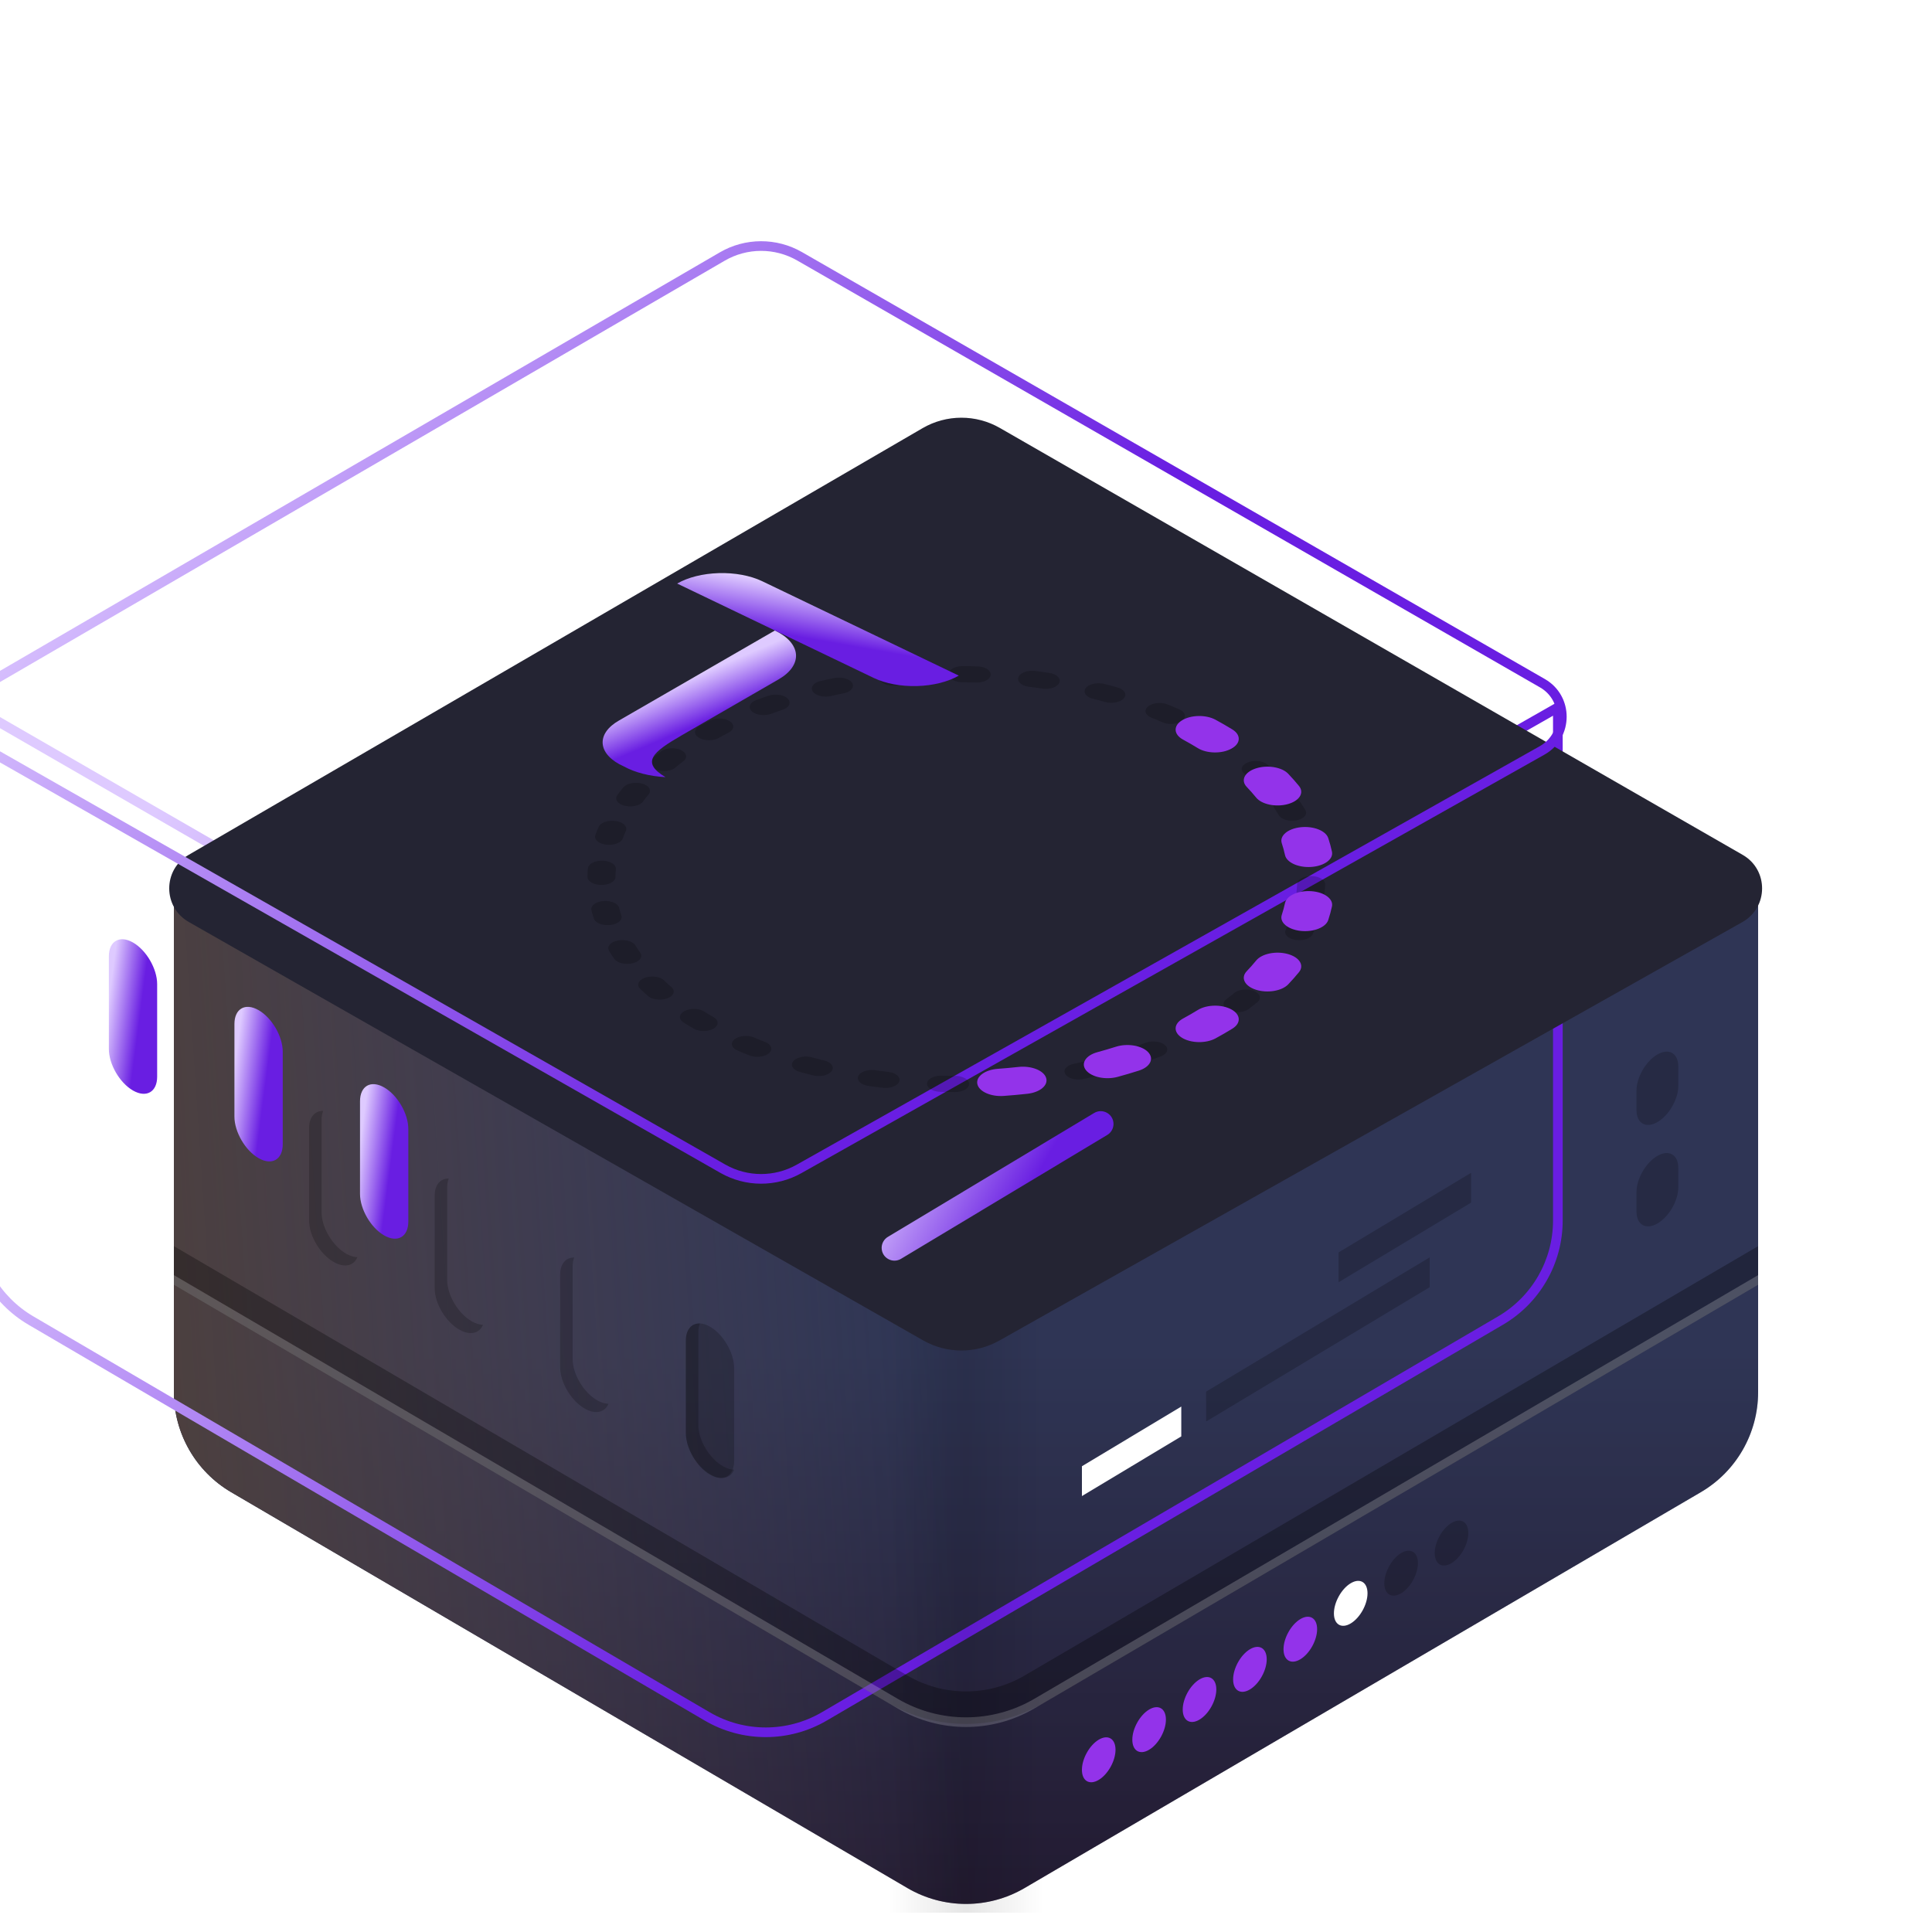 <svg viewBox="0 0 338 338" fill="none" xmlns="http://www.w3.org/2000/svg">
<path d="M30.42 153.79L168.155 233.22L307.58 153.79V243.562C307.58 250.764 303.76 257.426 297.545 261.064L179.245 330.313C172.917 334.017 165.083 334.017 158.755 330.313L40.455 261.064C34.239 257.426 30.42 250.764 30.42 243.562V153.79Z" fill="url(#paint0_linear_86_4294)"/>
<path d="M30.42 153.79L168.155 233.22L307.58 153.79V243.562C307.58 250.764 303.76 257.426 297.545 261.064L179.245 330.313C172.917 334.017 165.083 334.017 158.755 330.313L40.455 261.064C34.239 257.426 30.42 250.764 30.42 243.562V153.79Z" fill="url(#paint1_linear_86_4294)"/>
<g filter="url(#filter0_iii_86_4294)">
<path fill-rule="evenodd" clip-rule="evenodd" d="M29.575 152.327L168.158 232.246L308.425 152.336V243.562C308.425 251.064 304.446 258.003 297.972 261.793L179.672 331.042C173.08 334.9 164.92 334.9 158.328 331.042L40.028 261.793C33.554 258.003 29.575 251.064 29.575 243.562V152.327ZM306.735 155.244L168.152 234.194L31.265 155.253V243.562C31.265 250.464 34.925 256.848 40.882 260.335L159.182 329.584C165.246 333.133 172.754 333.133 178.818 329.584L297.118 260.335C303.075 256.848 306.735 250.464 306.735 243.562V155.244Z" fill="url(#paint2_linear_86_4294)"/>
</g>
<path d="M30.42 218.01L158.755 293.133C165.083 296.837 172.917 296.837 179.245 293.133L307.58 218.01V224.77L182.66 297.894C174.223 302.833 163.777 302.833 155.34 297.894L30.42 224.77V218.01Z" fill="black" fill-opacity="0.3"/>
<path d="M30.42 223.08L157.047 297.203C164.43 301.525 173.57 301.525 180.953 297.203L307.58 223.08V224.77L180.953 298.893C173.57 303.215 164.43 303.215 157.047 298.893L30.42 224.77V223.08Z" fill="white" fill-opacity="0.2"/>
<path d="M155.48 165.62H182.52V334.62H155.48V165.62Z" fill="url(#paint3_linear_86_4294)"/>
<path d="M161.399 74.908C165.579 72.478 170.739 72.465 174.931 74.874L304.884 149.56C309.428 152.172 309.4 158.738 304.833 161.311L174.828 234.531C170.688 236.863 165.629 236.851 161.5 234.498L33.02 161.294C28.491 158.714 28.463 152.196 32.969 149.577L161.399 74.908Z" fill="#242433"/>
<g filter="url(#filter1_iii_86_4294)">
<path fill-rule="evenodd" clip-rule="evenodd" d="M160.974 74.178C165.415 71.595 170.898 71.582 175.352 74.141L305.305 148.827C310.418 151.765 310.385 159.153 305.247 162.047L175.243 235.268C170.844 237.745 165.468 237.732 161.082 235.233L32.601 162.028C27.507 159.126 27.475 151.793 32.544 148.846L160.974 74.178ZM174.51 75.607C170.58 73.348 165.742 73.36 161.823 75.639L33.393 150.307C29.451 152.599 29.476 158.302 33.438 160.56L161.919 233.764C165.789 235.969 170.533 235.981 174.414 233.795L304.418 160.574C308.414 158.324 308.439 152.578 304.463 150.292L174.51 75.607Z" fill="url(#paint4_linear_86_4294)"/>
</g>
<g filter="url(#filter2_iii_86_4294)">
<path d="M54.08 197.347C54.08 194.67 55.972 193.585 58.305 194.923C60.638 196.262 62.53 199.517 62.53 202.194L62.53 218.393C62.53 221.07 60.638 222.155 58.305 220.817C55.972 219.478 54.08 216.223 54.08 213.547L54.08 197.347Z" fill="url(#paint5_linear_86_4294)"/>
</g>
<path fill-rule="evenodd" clip-rule="evenodd" d="M58.443 220.817C60.314 221.856 61.91 221.434 62.53 219.941C61.954 219.932 61.308 219.748 60.625 219.368C58.215 218.03 56.262 214.775 56.262 212.098L56.262 195.898C56.262 195.3 56.359 194.781 56.538 194.35C55.083 194.328 54.08 195.429 54.08 197.347L54.08 213.546C54.08 216.223 56.033 219.478 58.443 220.817Z" fill="black" fill-opacity="0.2"/>
<g filter="url(#filter3_iii_86_4294)">
<path d="M76.05 209.177C76.05 206.5 77.942 205.415 80.275 206.753C82.608 208.092 84.5 211.347 84.5 214.024L84.5 230.223C84.5 232.9 82.608 233.985 80.275 232.647C77.942 231.308 76.05 228.053 76.05 225.377L76.05 209.177Z" fill="url(#paint6_linear_86_4294)"/>
</g>
<path fill-rule="evenodd" clip-rule="evenodd" d="M80.413 232.647C82.284 233.686 83.88 233.264 84.5 231.771C83.924 231.762 83.278 231.578 82.595 231.198C80.185 229.86 78.232 226.605 78.232 223.928L78.232 207.728C78.232 207.13 78.329 206.611 78.508 206.181C77.053 206.158 76.05 207.259 76.05 209.177L76.05 225.377C76.05 228.053 78.004 231.308 80.413 232.647Z" fill="black" fill-opacity="0.2"/>
<g filter="url(#filter4_iii_86_4294)">
<path d="M98.02 222.697C98.02 220.02 99.912 218.935 102.245 220.273C104.578 221.612 106.47 224.867 106.47 227.544L106.47 243.743C106.47 246.42 104.578 247.505 102.245 246.167C99.912 244.828 98.02 241.573 98.02 238.897L98.02 222.697Z" fill="url(#paint7_linear_86_4294)"/>
</g>
<path fill-rule="evenodd" clip-rule="evenodd" d="M102.363 246.467C104.234 247.506 105.83 247.084 106.45 245.591C105.874 245.582 105.228 245.398 104.545 245.018C102.135 243.68 100.182 240.425 100.182 237.748L100.182 221.548C100.182 220.949 100.279 220.43 100.458 220C99.003 219.978 98 221.079 98 222.997L98 239.196C98 241.873 99.954 245.128 102.363 246.467Z" fill="black" fill-opacity="0.2"/>
<path d="M119.99 234.527C119.99 231.85 121.882 230.765 124.215 232.103C126.548 233.442 128.44 236.697 128.44 239.374L128.44 255.573C128.44 258.25 126.548 259.335 124.215 257.997C121.882 256.658 119.99 253.403 119.99 250.726L119.99 234.527Z" fill="black" fill-opacity="0.2"/>
<path fill-rule="evenodd" clip-rule="evenodd" d="M124.353 257.997C126.224 259.036 127.82 258.614 128.44 257.121C127.864 257.112 127.218 256.928 126.535 256.548C124.125 255.21 122.172 251.955 122.172 249.278L122.172 233.078C122.172 232.48 122.269 231.96 122.448 231.53C120.993 231.508 119.99 232.609 119.99 234.527L119.99 250.726C119.99 253.403 121.943 256.658 124.353 257.997Z" fill="black" fill-opacity="0.2"/>
<g filter="url(#filter5_i_86_4294)">
<path d="M256.88 269.194C256.88 271.136 255.564 273.497 253.941 274.468C252.318 275.439 251.002 274.652 251.002 272.71C251.002 270.768 252.318 268.407 253.941 267.436C255.564 266.465 256.88 267.252 256.88 269.194Z" fill="black" fill-opacity="0.2"/>
</g>
<g filter="url(#filter6_i_86_4294)">
<path d="M248.063 274.468C248.063 276.41 246.747 278.772 245.124 279.743C243.501 280.714 242.185 279.927 242.185 277.985C242.185 276.043 243.501 273.681 245.124 272.71C246.747 271.739 248.063 272.526 248.063 274.468Z" fill="black" fill-opacity="0.2"/>
</g>
<g filter="url(#filter7_i_86_4294)">
<path d="M239.245 279.743C239.245 281.685 237.929 284.046 236.306 285.017C234.683 285.988 233.367 285.201 233.367 283.259C233.367 281.317 234.683 278.955 236.306 277.985C237.929 277.014 239.245 277.801 239.245 279.743Z" fill="white"/>
</g>
<path d="M230.428 285.017C230.428 286.959 229.112 289.32 227.489 290.291C225.866 291.262 224.55 290.475 224.55 288.533C224.55 286.591 225.866 284.23 227.489 283.259C229.112 282.288 230.428 283.075 230.428 285.017Z" fill="#9333EA"/>
<path d="M221.61 290.292C221.61 292.234 220.295 294.595 218.671 295.566C217.048 296.537 215.732 295.75 215.732 293.808C215.732 291.866 217.048 289.505 218.671 288.534C220.295 287.563 221.61 288.35 221.61 290.292Z" fill="#9333EA"/>
<path d="M212.793 295.566C212.793 297.508 211.477 299.87 209.854 300.841C208.231 301.811 206.915 301.024 206.915 299.082C206.915 297.14 208.231 294.779 209.854 293.808C211.477 292.837 212.793 293.624 212.793 295.566Z" fill="#9333EA"/>
<path d="M203.976 300.84C203.976 302.782 202.66 305.144 201.037 306.115C199.413 307.086 198.097 306.299 198.097 304.357C198.097 302.415 199.413 300.053 201.037 299.082C202.66 298.111 203.976 298.898 203.976 300.84Z" fill="#9333EA"/>
<path d="M195.158 306.115C195.158 308.057 193.843 310.418 192.219 311.389C190.596 312.36 189.28 311.573 189.28 309.631C189.28 307.689 190.596 305.328 192.219 304.357C193.843 303.386 195.158 304.173 195.158 306.115Z" fill="#9333EA"/>
<g filter="url(#filter8_i_86_4294)">
<path d="M287.3 209.56C287.3 207.227 288.938 204.389 290.959 203.223C292.98 202.056 294.618 203.002 294.618 205.335V208.715C294.618 211.049 292.98 213.886 290.959 215.053C288.938 216.219 287.3 215.274 287.3 212.94L287.3 209.56Z" fill="black" fill-opacity="0.2"/>
</g>
<g filter="url(#filter9_i_86_4294)">
<path d="M287.3 191.815C287.3 189.482 288.938 186.644 290.959 185.478C292.98 184.311 294.618 185.257 294.618 187.59V190.97C294.618 193.303 292.98 196.141 290.959 197.308C288.938 198.474 287.3 197.528 287.3 195.195L287.3 191.815Z" fill="black" fill-opacity="0.2"/>
</g>
<g filter="url(#filter10_i_86_4294)">
<path d="M211.009 244.464L250.12 220.972V226.192L211.009 249.685V244.464Z" fill="black" fill-opacity="0.2"/>
</g>
<g filter="url(#filter11_i_86_4294)">
<path d="M189.28 257.516L206.663 247.074V252.295L189.28 262.736L189.28 257.516Z" fill="white"/>
</g>
<g filter="url(#filter12_i_86_4294)">
<path d="M234.186 220.102L257.363 206.18V211.401L234.186 225.322V220.102Z" fill="black" fill-opacity="0.2"/>
</g>
<g filter="url(#filter13_iii_86_4294)">
<path d="M189.28 248.341C189.28 247.555 189.692 246.827 190.366 246.423L226.45 224.748C227.942 223.852 229.84 224.926 229.84 226.666C229.84 227.452 229.428 228.18 228.755 228.585L192.67 250.259C191.179 251.155 189.28 250.081 189.28 248.341Z" fill="url(#paint8_linear_86_4294)"/>
</g>
<circle cx="50.7" cy="50.7" r="50.7" transform="matrix(0.866 0.5 -0.866 0.5 167.31 103.09)" stroke="black" stroke-opacity="0.2" stroke-width="4" stroke-linecap="round" stroke-linejoin="round" stroke-dasharray="2 8"/>
<g filter="url(#filter14_d_86_4294)">
<path fill-rule="evenodd" clip-rule="evenodd" d="M212.649 125.913C213.153 126.186 213.652 126.465 214.145 126.75C214.637 127.034 215.121 127.322 215.595 127.613C217.161 128.575 217.08 130.088 215.414 130.992C213.748 131.896 211.128 131.849 209.562 130.887C209.147 130.632 208.723 130.379 208.29 130.13C207.858 129.88 207.421 129.635 206.978 129.395C205.313 128.491 205.232 126.979 206.798 126.017C208.363 125.055 210.983 125.009 212.649 125.913ZM219.743 134.422C221.746 133.785 224.264 134.207 225.366 135.363C226.037 136.068 226.667 136.782 227.256 137.504C228.229 138.699 227.341 140.122 225.273 140.684C223.204 141.246 220.738 140.734 219.765 139.539C219.25 138.908 218.699 138.284 218.112 137.668C217.01 136.511 217.74 135.058 219.743 134.422ZM227.538 144.723C229.785 144.477 231.951 145.328 232.377 146.625C232.636 147.413 232.852 148.204 233.025 148.998C233.31 150.308 231.702 151.503 229.434 151.667C227.165 151.832 225.095 150.904 224.81 149.594C224.659 148.899 224.47 148.206 224.243 147.517C223.817 146.22 225.292 144.969 227.538 144.723ZM229.434 155.912C231.702 156.077 233.31 157.272 233.025 158.582C232.852 159.375 232.636 160.167 232.377 160.955C231.951 162.251 229.785 163.103 227.538 162.857C225.292 162.611 223.817 161.36 224.243 160.063C224.47 159.374 224.659 158.681 224.81 157.986C225.095 156.676 227.165 155.748 229.434 155.912ZM225.273 166.895C227.341 167.457 228.229 168.881 227.256 170.076C226.667 170.798 226.037 171.512 225.366 172.216C224.264 173.373 221.746 173.794 219.743 173.158C217.74 172.522 217.01 171.068 218.112 169.912C218.699 169.296 219.25 168.672 219.765 168.041C220.738 166.846 223.204 166.333 225.273 166.895ZM215.414 176.588C217.08 177.492 217.161 179.005 215.595 179.966C215.121 180.258 214.637 180.545 214.145 180.83C213.652 181.114 213.153 181.393 212.649 181.667C210.983 182.571 208.363 182.524 206.798 181.563C205.232 180.601 205.313 179.088 206.978 178.184C207.421 177.944 207.858 177.699 208.29 177.45C208.723 177.2 209.147 176.948 209.562 176.692C211.128 175.731 213.748 175.684 215.414 176.588ZM200.857 184.062C201.959 185.219 201.229 186.672 199.226 187.308C198.006 187.696 196.769 188.06 195.518 188.4C193.449 188.962 190.983 188.449 190.009 187.255C189.036 186.06 189.924 184.636 191.993 184.075C193.087 183.777 194.168 183.459 195.234 183.121C197.237 182.484 199.754 182.906 200.857 184.062ZM183.014 188.563C183.441 189.86 181.966 191.11 179.72 191.357C178.355 191.506 176.984 191.631 175.609 191.73C173.341 191.895 171.271 190.967 170.986 189.657C170.701 188.347 172.309 187.152 174.577 186.988C175.781 186.9 176.981 186.791 178.175 186.66C180.422 186.414 182.588 187.266 183.014 188.563Z" fill="#9333EA"/>
</g>
<g filter="url(#filter15_iii_86_4294)">
<path d="M154.246 158.704L171.309 148.852C173.35 147.659 174.421 146.093 174.29 144.498C174.158 142.902 172.835 141.405 170.607 140.334L143.338 156.077C142.356 156.632 141.596 157.284 141.105 157.996C140.613 158.707 140.401 159.462 140.481 160.215C140.561 160.967 140.931 161.702 141.569 162.373C142.207 163.045 143.1 163.639 144.192 164.121C146.113 165.179 148.689 165.842 151.465 165.991C147.069 163.378 149.276 161.576 154.248 158.705L154.246 158.704Z" fill="url(#paint9_linear_86_4294)"/>
</g>
<g filter="url(#filter16_iii_86_4294)">
<path d="M168.34 131.695C166.282 130.72 163.567 130.218 160.788 130.298C158.008 130.378 155.39 131.034 153.504 132.123L187.937 148.657C189.995 149.632 192.71 150.134 195.49 150.054C198.269 149.974 200.887 149.318 202.773 148.229L168.34 131.695Z" fill="url(#paint10_linear_86_4294)"/>
</g>
<defs>
<filter id="filter0_iii_86_4294" x="-5.461" y="102.276" width="313.886" height="251.68" filterUnits="userSpaceOnUse" color-interpolation-filters="sRGB">
<feFlood flood-opacity="0" result="BackgroundImageFix"/>
<feBlend mode="normal" in="SourceGraphic" in2="BackgroundImageFix" result="shape"/>
<feColorMatrix in="SourceAlpha" type="matrix" values="0 0 0 0 0 0 0 0 0 0 0 0 0 0 0 0 0 0 127 0" result="hardAlpha"/>
<feOffset dx="-35.036" dy="-50.051"/>
<feGaussianBlur stdDeviation="40.05"/>
<feComposite in2="hardAlpha" operator="arithmetic" k2="-1" k3="1"/>
<feColorMatrix type="matrix" values="0 0 0 0 0.676 0 0 0 0 0.236 0 0 0 0 0.883 0 0 0 0.76 0"/>
<feBlend mode="normal" in2="shape" result="effect1_innerShadow_86_4294"/>
<feColorMatrix in="SourceAlpha" type="matrix" values="0 0 0 0 0 0 0 0 0 0 0 0 0 0 0 0 0 0 127 0" result="hardAlpha"/>
<feOffset dy="20.02"/>
<feGaussianBlur stdDeviation="20"/>
<feComposite in2="hardAlpha" operator="arithmetic" k2="-1" k3="1"/>
<feColorMatrix type="matrix" values="0 0 0 0 0.762 0 0 0 0 1 0 0 0 0 1 0 0 0 0.25 0"/>
<feBlend mode="normal" in2="effect1_innerShadow_86_4294" result="effect2_innerShadow_86_4294"/>
<feColorMatrix in="SourceAlpha" type="matrix" values="0 0 0 0 0 0 0 0 0 0 0 0 0 0 0 0 0 0 127 0" result="hardAlpha"/>
<feOffset/>
<feGaussianBlur stdDeviation="12"/>
<feComposite in2="hardAlpha" operator="arithmetic" k2="-1" k3="1"/>
<feColorMatrix type="matrix" values="0 0 0 0 1 0 0 0 0 1 0 0 0 0 1 0 0 0 0.26 0"/>
<feBlend mode="normal" in2="effect2_innerShadow_86_4294" result="effect3_innerShadow_86_4294"/>
</filter>
<filter id="filter1_iii_86_4294" x="-6.274" y="22.18" width="315.395" height="234.957" filterUnits="userSpaceOnUse" color-interpolation-filters="sRGB">
<feFlood flood-opacity="0" result="BackgroundImageFix"/>
<feBlend mode="normal" in="SourceGraphic" in2="BackgroundImageFix" result="shape"/>
<feColorMatrix in="SourceAlpha" type="matrix" values="0 0 0 0 0 0 0 0 0 0 0 0 0 0 0 0 0 0 127 0" result="hardAlpha"/>
<feOffset dx="-35.036" dy="-50.051"/>
<feGaussianBlur stdDeviation="40.05"/>
<feComposite in2="hardAlpha" operator="arithmetic" k2="-1" k3="1"/>
<feColorMatrix type="matrix" values="0 0 0 0 0.676 0 0 0 0 0.236 0 0 0 0 0.883 0 0 0 0.76 0"/>
<feBlend mode="normal" in2="shape" result="effect1_innerShadow_86_4294"/>
<feColorMatrix in="SourceAlpha" type="matrix" values="0 0 0 0 0 0 0 0 0 0 0 0 0 0 0 0 0 0 127 0" result="hardAlpha"/>
<feOffset dy="20.02"/>
<feGaussianBlur stdDeviation="20"/>
<feComposite in2="hardAlpha" operator="arithmetic" k2="-1" k3="1"/>
<feColorMatrix type="matrix" values="0 0 0 0 0.762 0 0 0 0 1 0 0 0 0 1 0 0 0 0.25 0"/>
<feBlend mode="normal" in2="effect1_innerShadow_86_4294" result="effect2_innerShadow_86_4294"/>
<feColorMatrix in="SourceAlpha" type="matrix" values="0 0 0 0 0 0 0 0 0 0 0 0 0 0 0 0 0 0 127 0" result="hardAlpha"/>
<feOffset/>
<feGaussianBlur stdDeviation="12"/>
<feComposite in2="hardAlpha" operator="arithmetic" k2="-1" k3="1"/>
<feColorMatrix type="matrix" values="0 0 0 0 1 0 0 0 0 1 0 0 0 0 1 0 0 0 0.26 0"/>
<feBlend mode="normal" in2="effect2_innerShadow_86_4294" result="effect3_innerShadow_86_4294"/>
</filter>
<filter id="filter2_iii_86_4294" x="19.044" y="144.299" width="43.486" height="97.112" filterUnits="userSpaceOnUse" color-interpolation-filters="sRGB">
<feFlood flood-opacity="0" result="BackgroundImageFix"/>
<feBlend mode="normal" in="SourceGraphic" in2="BackgroundImageFix" result="shape"/>
<feColorMatrix in="SourceAlpha" type="matrix" values="0 0 0 0 0 0 0 0 0 0 0 0 0 0 0 0 0 0 127 0" result="hardAlpha"/>
<feOffset dx="-35.036" dy="-50.051"/>
<feGaussianBlur stdDeviation="40.05"/>
<feComposite in2="hardAlpha" operator="arithmetic" k2="-1" k3="1"/>
<feColorMatrix type="matrix" values="0 0 0 0 0.676 0 0 0 0 0.236 0 0 0 0 0.883 0 0 0 0.76 0"/>
<feBlend mode="normal" in2="shape" result="effect1_innerShadow_86_4294"/>
<feColorMatrix in="SourceAlpha" type="matrix" values="0 0 0 0 0 0 0 0 0 0 0 0 0 0 0 0 0 0 127 0" result="hardAlpha"/>
<feOffset dy="20.02"/>
<feGaussianBlur stdDeviation="20"/>
<feComposite in2="hardAlpha" operator="arithmetic" k2="-1" k3="1"/>
<feColorMatrix type="matrix" values="0 0 0 0 0.762 0 0 0 0 1 0 0 0 0 1 0 0 0 0.25 0"/>
<feBlend mode="normal" in2="effect1_innerShadow_86_4294" result="effect2_innerShadow_86_4294"/>
<feColorMatrix in="SourceAlpha" type="matrix" values="0 0 0 0 0 0 0 0 0 0 0 0 0 0 0 0 0 0 127 0" result="hardAlpha"/>
<feOffset/>
<feGaussianBlur stdDeviation="12"/>
<feComposite in2="hardAlpha" operator="arithmetic" k2="-1" k3="1"/>
<feColorMatrix type="matrix" values="0 0 0 0 1 0 0 0 0 1 0 0 0 0 1 0 0 0 0.26 0"/>
<feBlend mode="normal" in2="effect2_innerShadow_86_4294" result="effect3_innerShadow_86_4294"/>
</filter>
<filter id="filter3_iii_86_4294" x="41.014" y="156.129" width="43.486" height="97.112" filterUnits="userSpaceOnUse" color-interpolation-filters="sRGB">
<feFlood flood-opacity="0" result="BackgroundImageFix"/>
<feBlend mode="normal" in="SourceGraphic" in2="BackgroundImageFix" result="shape"/>
<feColorMatrix in="SourceAlpha" type="matrix" values="0 0 0 0 0 0 0 0 0 0 0 0 0 0 0 0 0 0 127 0" result="hardAlpha"/>
<feOffset dx="-35.036" dy="-50.051"/>
<feGaussianBlur stdDeviation="40.05"/>
<feComposite in2="hardAlpha" operator="arithmetic" k2="-1" k3="1"/>
<feColorMatrix type="matrix" values="0 0 0 0 0.676 0 0 0 0 0.236 0 0 0 0 0.883 0 0 0 0.76 0"/>
<feBlend mode="normal" in2="shape" result="effect1_innerShadow_86_4294"/>
<feColorMatrix in="SourceAlpha" type="matrix" values="0 0 0 0 0 0 0 0 0 0 0 0 0 0 0 0 0 0 127 0" result="hardAlpha"/>
<feOffset dy="20.02"/>
<feGaussianBlur stdDeviation="20"/>
<feComposite in2="hardAlpha" operator="arithmetic" k2="-1" k3="1"/>
<feColorMatrix type="matrix" values="0 0 0 0 0.762 0 0 0 0 1 0 0 0 0 1 0 0 0 0.25 0"/>
<feBlend mode="normal" in2="effect1_innerShadow_86_4294" result="effect2_innerShadow_86_4294"/>
<feColorMatrix in="SourceAlpha" type="matrix" values="0 0 0 0 0 0 0 0 0 0 0 0 0 0 0 0 0 0 127 0" result="hardAlpha"/>
<feOffset/>
<feGaussianBlur stdDeviation="12"/>
<feComposite in2="hardAlpha" operator="arithmetic" k2="-1" k3="1"/>
<feColorMatrix type="matrix" values="0 0 0 0 1 0 0 0 0 1 0 0 0 0 1 0 0 0 0.26 0"/>
<feBlend mode="normal" in2="effect2_innerShadow_86_4294" result="effect3_innerShadow_86_4294"/>
</filter>
<filter id="filter4_iii_86_4294" x="62.984" y="169.649" width="43.486" height="97.112" filterUnits="userSpaceOnUse" color-interpolation-filters="sRGB">
<feFlood flood-opacity="0" result="BackgroundImageFix"/>
<feBlend mode="normal" in="SourceGraphic" in2="BackgroundImageFix" result="shape"/>
<feColorMatrix in="SourceAlpha" type="matrix" values="0 0 0 0 0 0 0 0 0 0 0 0 0 0 0 0 0 0 127 0" result="hardAlpha"/>
<feOffset dx="-35.036" dy="-50.051"/>
<feGaussianBlur stdDeviation="40.05"/>
<feComposite in2="hardAlpha" operator="arithmetic" k2="-1" k3="1"/>
<feColorMatrix type="matrix" values="0 0 0 0 0.676 0 0 0 0 0.236 0 0 0 0 0.883 0 0 0 0.76 0"/>
<feBlend mode="normal" in2="shape" result="effect1_innerShadow_86_4294"/>
<feColorMatrix in="SourceAlpha" type="matrix" values="0 0 0 0 0 0 0 0 0 0 0 0 0 0 0 0 0 0 127 0" result="hardAlpha"/>
<feOffset dy="20.02"/>
<feGaussianBlur stdDeviation="20"/>
<feComposite in2="hardAlpha" operator="arithmetic" k2="-1" k3="1"/>
<feColorMatrix type="matrix" values="0 0 0 0 0.762 0 0 0 0 1 0 0 0 0 1 0 0 0 0.25 0"/>
<feBlend mode="normal" in2="effect1_innerShadow_86_4294" result="effect2_innerShadow_86_4294"/>
<feColorMatrix in="SourceAlpha" type="matrix" values="0 0 0 0 0 0 0 0 0 0 0 0 0 0 0 0 0 0 127 0" result="hardAlpha"/>
<feOffset/>
<feGaussianBlur stdDeviation="12"/>
<feComposite in2="hardAlpha" operator="arithmetic" k2="-1" k3="1"/>
<feColorMatrix type="matrix" values="0 0 0 0 1 0 0 0 0 1 0 0 0 0 1 0 0 0 0.26 0"/>
<feBlend mode="normal" in2="effect2_innerShadow_86_4294" result="effect3_innerShadow_86_4294"/>
</filter>
<filter id="filter5_i_86_4294" x="251.002" y="267.02" width="5.878" height="7.864" filterUnits="userSpaceOnUse" color-interpolation-filters="sRGB">
<feFlood flood-opacity="0" result="BackgroundImageFix"/>
<feBlend mode="normal" in="SourceGraphic" in2="BackgroundImageFix" result="shape"/>
<feColorMatrix in="SourceAlpha" type="matrix" values="0 0 0 0 0 0 0 0 0 0 0 0 0 0 0 0 0 0 127 0" result="hardAlpha"/>
<feOffset dy="-1"/>
<feComposite in2="hardAlpha" operator="arithmetic" k2="-1" k3="1"/>
<feColorMatrix type="matrix" values="0 0 0 0 0 0 0 0 0 0 0 0 0 0 0 0 0 0 0.2 0"/>
<feBlend mode="normal" in2="shape" result="effect1_innerShadow_86_4294"/>
</filter>
<filter id="filter6_i_86_4294" x="242.185" y="272.294" width="5.878" height="7.864" filterUnits="userSpaceOnUse" color-interpolation-filters="sRGB">
<feFlood flood-opacity="0" result="BackgroundImageFix"/>
<feBlend mode="normal" in="SourceGraphic" in2="BackgroundImageFix" result="shape"/>
<feColorMatrix in="SourceAlpha" type="matrix" values="0 0 0 0 0 0 0 0 0 0 0 0 0 0 0 0 0 0 127 0" result="hardAlpha"/>
<feOffset dy="-1"/>
<feComposite in2="hardAlpha" operator="arithmetic" k2="-1" k3="1"/>
<feColorMatrix type="matrix" values="0 0 0 0 0 0 0 0 0 0 0 0 0 0 0 0 0 0 0.2 0"/>
<feBlend mode="normal" in2="shape" result="effect1_innerShadow_86_4294"/>
</filter>
<filter id="filter7_i_86_4294" x="233.367" y="277.569" width="5.878" height="7.864" filterUnits="userSpaceOnUse" color-interpolation-filters="sRGB">
<feFlood flood-opacity="0" result="BackgroundImageFix"/>
<feBlend mode="normal" in="SourceGraphic" in2="BackgroundImageFix" result="shape"/>
<feColorMatrix in="SourceAlpha" type="matrix" values="0 0 0 0 0 0 0 0 0 0 0 0 0 0 0 0 0 0 127 0" result="hardAlpha"/>
<feOffset dy="-1"/>
<feComposite in2="hardAlpha" operator="arithmetic" k2="-1" k3="1"/>
<feColorMatrix type="matrix" values="0 0 0 0 0 0 0 0 0 0 0 0 0 0 0 0 0 0 0.2 0"/>
<feBlend mode="normal" in2="shape" result="effect1_innerShadow_86_4294"/>
</filter>
<filter id="filter8_i_86_4294" x="287.3" y="202.723" width="7.318" height="12.829" filterUnits="userSpaceOnUse" color-interpolation-filters="sRGB">
<feFlood flood-opacity="0" result="BackgroundImageFix"/>
<feBlend mode="normal" in="SourceGraphic" in2="BackgroundImageFix" result="shape"/>
<feColorMatrix in="SourceAlpha" type="matrix" values="0 0 0 0 0 0 0 0 0 0 0 0 0 0 0 0 0 0 127 0" result="hardAlpha"/>
<feOffset dx="-1" dy="-1"/>
<feComposite in2="hardAlpha" operator="arithmetic" k2="-1" k3="1"/>
<feColorMatrix type="matrix" values="0 0 0 0 0 0 0 0 0 0 0 0 0 0 0 0 0 0 0.2 0"/>
<feBlend mode="normal" in2="shape" result="effect1_innerShadow_86_4294"/>
</filter>
<filter id="filter9_i_86_4294" x="287.3" y="184.978" width="7.318" height="12.829" filterUnits="userSpaceOnUse" color-interpolation-filters="sRGB">
<feFlood flood-opacity="0" result="BackgroundImageFix"/>
<feBlend mode="normal" in="SourceGraphic" in2="BackgroundImageFix" result="shape"/>
<feColorMatrix in="SourceAlpha" type="matrix" values="0 0 0 0 0 0 0 0 0 0 0 0 0 0 0 0 0 0 127 0" result="hardAlpha"/>
<feOffset dx="-1" dy="-1"/>
<feComposite in2="hardAlpha" operator="arithmetic" k2="-1" k3="1"/>
<feColorMatrix type="matrix" values="0 0 0 0 0 0 0 0 0 0 0 0 0 0 0 0 0 0 0.2 0"/>
<feBlend mode="normal" in2="shape" result="effect1_innerShadow_86_4294"/>
</filter>
<filter id="filter10_i_86_4294" x="211.009" y="220.972" width="39.111" height="28.713" filterUnits="userSpaceOnUse" color-interpolation-filters="sRGB">
<feFlood flood-opacity="0" result="BackgroundImageFix"/>
<feBlend mode="normal" in="SourceGraphic" in2="BackgroundImageFix" result="shape"/>
<feColorMatrix in="SourceAlpha" type="matrix" values="0 0 0 0 0 0 0 0 0 0 0 0 0 0 0 0 0 0 127 0" result="hardAlpha"/>
<feOffset dy="-1"/>
<feComposite in2="hardAlpha" operator="arithmetic" k2="-1" k3="1"/>
<feColorMatrix type="matrix" values="0 0 0 0 0 0 0 0 0 0 0 0 0 0 0 0 0 0 0.2 0"/>
<feBlend mode="normal" in2="shape" result="effect1_innerShadow_86_4294"/>
</filter>
<filter id="filter11_i_86_4294" x="189.28" y="247.074" width="17.383" height="15.662" filterUnits="userSpaceOnUse" color-interpolation-filters="sRGB">
<feFlood flood-opacity="0" result="BackgroundImageFix"/>
<feBlend mode="normal" in="SourceGraphic" in2="BackgroundImageFix" result="shape"/>
<feColorMatrix in="SourceAlpha" type="matrix" values="0 0 0 0 0 0 0 0 0 0 0 0 0 0 0 0 0 0 127 0" result="hardAlpha"/>
<feOffset dy="-1"/>
<feComposite in2="hardAlpha" operator="arithmetic" k2="-1" k3="1"/>
<feColorMatrix type="matrix" values="0 0 0 0 0 0 0 0 0 0 0 0 0 0 0 0 0 0 0.2 0"/>
<feBlend mode="normal" in2="shape" result="effect1_innerShadow_86_4294"/>
</filter>
<filter id="filter12_i_86_4294" x="234.186" y="206.18" width="23.177" height="19.142" filterUnits="userSpaceOnUse" color-interpolation-filters="sRGB">
<feFlood flood-opacity="0" result="BackgroundImageFix"/>
<feBlend mode="normal" in="SourceGraphic" in2="BackgroundImageFix" result="shape"/>
<feColorMatrix in="SourceAlpha" type="matrix" values="0 0 0 0 0 0 0 0 0 0 0 0 0 0 0 0 0 0 127 0" result="hardAlpha"/>
<feOffset dy="-1"/>
<feComposite in2="hardAlpha" operator="arithmetic" k2="-1" k3="1"/>
<feColorMatrix type="matrix" values="0 0 0 0 0 0 0 0 0 0 0 0 0 0 0 0 0 0 0.2 0"/>
<feBlend mode="normal" in2="shape" result="effect1_innerShadow_86_4294"/>
</filter>
<filter id="filter13_iii_86_4294" x="154.244" y="174.374" width="75.596" height="96.229" filterUnits="userSpaceOnUse" color-interpolation-filters="sRGB">
<feFlood flood-opacity="0" result="BackgroundImageFix"/>
<feBlend mode="normal" in="SourceGraphic" in2="BackgroundImageFix" result="shape"/>
<feColorMatrix in="SourceAlpha" type="matrix" values="0 0 0 0 0 0 0 0 0 0 0 0 0 0 0 0 0 0 127 0" result="hardAlpha"/>
<feOffset dx="-35.036" dy="-50.051"/>
<feGaussianBlur stdDeviation="40.05"/>
<feComposite in2="hardAlpha" operator="arithmetic" k2="-1" k3="1"/>
<feColorMatrix type="matrix" values="0 0 0 0 0.676 0 0 0 0 0.236 0 0 0 0 0.883 0 0 0 0.76 0"/>
<feBlend mode="normal" in2="shape" result="effect1_innerShadow_86_4294"/>
<feColorMatrix in="SourceAlpha" type="matrix" values="0 0 0 0 0 0 0 0 0 0 0 0 0 0 0 0 0 0 127 0" result="hardAlpha"/>
<feOffset dy="20.02"/>
<feGaussianBlur stdDeviation="20"/>
<feComposite in2="hardAlpha" operator="arithmetic" k2="-1" k3="1"/>
<feColorMatrix type="matrix" values="0 0 0 0 0.762 0 0 0 0 1 0 0 0 0 1 0 0 0 0.25 0"/>
<feBlend mode="normal" in2="effect1_innerShadow_86_4294" result="effect2_innerShadow_86_4294"/>
<feColorMatrix in="SourceAlpha" type="matrix" values="0 0 0 0 0 0 0 0 0 0 0 0 0 0 0 0 0 0 127 0" result="hardAlpha"/>
<feOffset/>
<feGaussianBlur stdDeviation="12"/>
<feComposite in2="hardAlpha" operator="arithmetic" k2="-1" k3="1"/>
<feColorMatrix type="matrix" values="0 0 0 0 1 0 0 0 0 1 0 0 0 0 1 0 0 0 0.26 0"/>
<feBlend mode="normal" in2="effect2_innerShadow_86_4294" result="effect3_innerShadow_86_4294"/>
</filter>
<filter id="filter14_d_86_4294" x="166.953" y="121.264" width="70.105" height="74.485" filterUnits="userSpaceOnUse" color-interpolation-filters="sRGB">
<feFlood flood-opacity="0" result="BackgroundImageFix"/>
<feColorMatrix in="SourceAlpha" type="matrix" values="0 0 0 0 0 0 0 0 0 0 0 0 0 0 0 0 0 0 127 0" result="hardAlpha"/>
<feOffset/>
<feGaussianBlur stdDeviation="2"/>
<feColorMatrix type="matrix" values="0 0 0 0 0.1 0 0 0 0 0.85 0 0 0 0 1 0 0 0 0.4 0"/>
<feBlend mode="normal" in2="BackgroundImageFix" result="effect1_dropShadow_86_4294"/>
<feBlend mode="normal" in="SourceGraphic" in2="effect1_dropShadow_86_4294" result="shape"/>
</filter>
<filter id="filter15_iii_86_4294" x="105.429" y="90.282" width="68.872" height="95.73" filterUnits="userSpaceOnUse" color-interpolation-filters="sRGB">
<feFlood flood-opacity="0" result="BackgroundImageFix"/>
<feBlend mode="normal" in="SourceGraphic" in2="BackgroundImageFix" result="shape"/>
<feColorMatrix in="SourceAlpha" type="matrix" values="0 0 0 0 0 0 0 0 0 0 0 0 0 0 0 0 0 0 127 0" result="hardAlpha"/>
<feOffset dx="-35.036" dy="-50.051"/>
<feGaussianBlur stdDeviation="40.05"/>
<feComposite in2="hardAlpha" operator="arithmetic" k2="-1" k3="1"/>
<feColorMatrix type="matrix" values="0 0 0 0 0.676 0 0 0 0 0.236 0 0 0 0 0.883 0 0 0 0.76 0"/>
<feBlend mode="normal" in2="shape" result="effect1_innerShadow_86_4294"/>
<feColorMatrix in="SourceAlpha" type="matrix" values="0 0 0 0 0 0 0 0 0 0 0 0 0 0 0 0 0 0 127 0" result="hardAlpha"/>
<feOffset dy="20.02"/>
<feGaussianBlur stdDeviation="20"/>
<feComposite in2="hardAlpha" operator="arithmetic" k2="-1" k3="1"/>
<feColorMatrix type="matrix" values="0 0 0 0 0.762 0 0 0 0 1 0 0 0 0 1 0 0 0 0.25 0"/>
<feBlend mode="normal" in2="effect1_innerShadow_86_4294" result="effect2_innerShadow_86_4294"/>
<feColorMatrix in="SourceAlpha" type="matrix" values="0 0 0 0 0 0 0 0 0 0 0 0 0 0 0 0 0 0 127 0" result="hardAlpha"/>
<feOffset/>
<feGaussianBlur stdDeviation="12"/>
<feComposite in2="hardAlpha" operator="arithmetic" k2="-1" k3="1"/>
<feColorMatrix type="matrix" values="0 0 0 0 1 0 0 0 0 1 0 0 0 0 1 0 0 0 0.26 0"/>
<feBlend mode="normal" in2="effect2_innerShadow_86_4294" result="effect3_innerShadow_86_4294"/>
</filter>
<filter id="filter16_iii_86_4294" x="118.468" y="80.238" width="84.305" height="89.844" filterUnits="userSpaceOnUse" color-interpolation-filters="sRGB">
<feFlood flood-opacity="0" result="BackgroundImageFix"/>
<feBlend mode="normal" in="SourceGraphic" in2="BackgroundImageFix" result="shape"/>
<feColorMatrix in="SourceAlpha" type="matrix" values="0 0 0 0 0 0 0 0 0 0 0 0 0 0 0 0 0 0 127 0" result="hardAlpha"/>
<feOffset dx="-35.036" dy="-50.051"/>
<feGaussianBlur stdDeviation="40.05"/>
<feComposite in2="hardAlpha" operator="arithmetic" k2="-1" k3="1"/>
<feColorMatrix type="matrix" values="0 0 0 0 0.676 0 0 0 0 0.236 0 0 0 0 0.883 0 0 0 0.76 0"/>
<feBlend mode="normal" in2="shape" result="effect1_innerShadow_86_4294"/>
<feColorMatrix in="SourceAlpha" type="matrix" values="0 0 0 0 0 0 0 0 0 0 0 0 0 0 0 0 0 0 127 0" result="hardAlpha"/>
<feOffset dy="20.02"/>
<feGaussianBlur stdDeviation="20"/>
<feComposite in2="hardAlpha" operator="arithmetic" k2="-1" k3="1"/>
<feColorMatrix type="matrix" values="0 0 0 0 0.762 0 0 0 0 1 0 0 0 0 1 0 0 0 0.25 0"/>
<feBlend mode="normal" in2="effect1_innerShadow_86_4294" result="effect2_innerShadow_86_4294"/>
<feColorMatrix in="SourceAlpha" type="matrix" values="0 0 0 0 0 0 0 0 0 0 0 0 0 0 0 0 0 0 127 0" result="hardAlpha"/>
<feOffset/>
<feGaussianBlur stdDeviation="12"/>
<feComposite in2="hardAlpha" operator="arithmetic" k2="-1" k3="1"/>
<feColorMatrix type="matrix" values="0 0 0 0 1 0 0 0 0 1 0 0 0 0 1 0 0 0 0.26 0"/>
<feBlend mode="normal" in2="effect2_innerShadow_86_4294" result="effect3_innerShadow_86_4294"/>
</filter>
<linearGradient id="paint0_linear_86_4294" x1="169" y1="236.6" x2="169" y2="333.091" gradientUnits="userSpaceOnUse">
<stop stop-color="#1F2E4D"/>
<stop offset="1" stop-color="#0E081A"/>
</linearGradient>
<linearGradient id="paint1_linear_86_4294" x1="30.42" y1="322.79" x2="169" y2="313.495" gradientUnits="userSpaceOnUse">
<stop stop-color="#4D403D"/>
<stop offset="1" stop-color="#524766" stop-opacity="0.3"/>
</linearGradient>
<linearGradient id="paint2_linear_86_4294" x1="39.068" y1="207.969" x2="175.729" y2="295.843" gradientUnits="userSpaceOnUse">
<stop stop-color="#DECAFF"/>
<stop offset="1" stop-color="#691EE2"/>
</linearGradient>
<linearGradient id="paint3_linear_86_4294" x1="155.48" y1="250.12" x2="182.52" y2="250.12" gradientUnits="userSpaceOnUse">
<stop stop-opacity="0"/>
<stop offset="0.5" stop-opacity="0.1"/>
<stop offset="1" stop-opacity="0"/>
</linearGradient>
<linearGradient id="paint4_linear_86_4294" x1="38.305" y1="122.749" x2="167.176" y2="214.511" gradientUnits="userSpaceOnUse">
<stop stop-color="#DECAFF"/>
<stop offset="1" stop-color="#691EE2"/>
</linearGradient>
<linearGradient id="paint5_linear_86_4294" x1="54.368" y1="202.635" x2="60.123" y2="203.388" gradientUnits="userSpaceOnUse">
<stop stop-color="#DECAFF"/>
<stop offset="1" stop-color="#691EE2"/>
</linearGradient>
<linearGradient id="paint6_linear_86_4294" x1="76.338" y1="214.465" x2="82.093" y2="215.218" gradientUnits="userSpaceOnUse">
<stop stop-color="#DECAFF"/>
<stop offset="1" stop-color="#691EE2"/>
</linearGradient>
<linearGradient id="paint7_linear_86_4294" x1="98.308" y1="227.985" x2="104.063" y2="228.738" gradientUnits="userSpaceOnUse">
<stop stop-color="#DECAFF"/>
<stop offset="1" stop-color="#691EE2"/>
</linearGradient>
<linearGradient id="paint8_linear_86_4294" x1="190.661" y1="231.776" x2="211.792" y2="243.908" gradientUnits="userSpaceOnUse">
<stop stop-color="#DECAFF"/>
<stop offset="1" stop-color="#691EE2"/>
</linearGradient>
<linearGradient id="paint9_linear_86_4294" x1="160.505" y1="146.663" x2="163.627" y2="154" gradientUnits="userSpaceOnUse">
<stop stop-color="#DECAFF"/>
<stop offset="1" stop-color="#691EE2"/>
</linearGradient>
<linearGradient id="paint10_linear_86_4294" x1="159.891" y1="129.952" x2="158.378" y2="138.579" gradientUnits="userSpaceOnUse">
<stop stop-color="#DECAFF"/>
<stop offset="1" stop-color="#691EE2"/>
</linearGradient>
</defs>
</svg>
